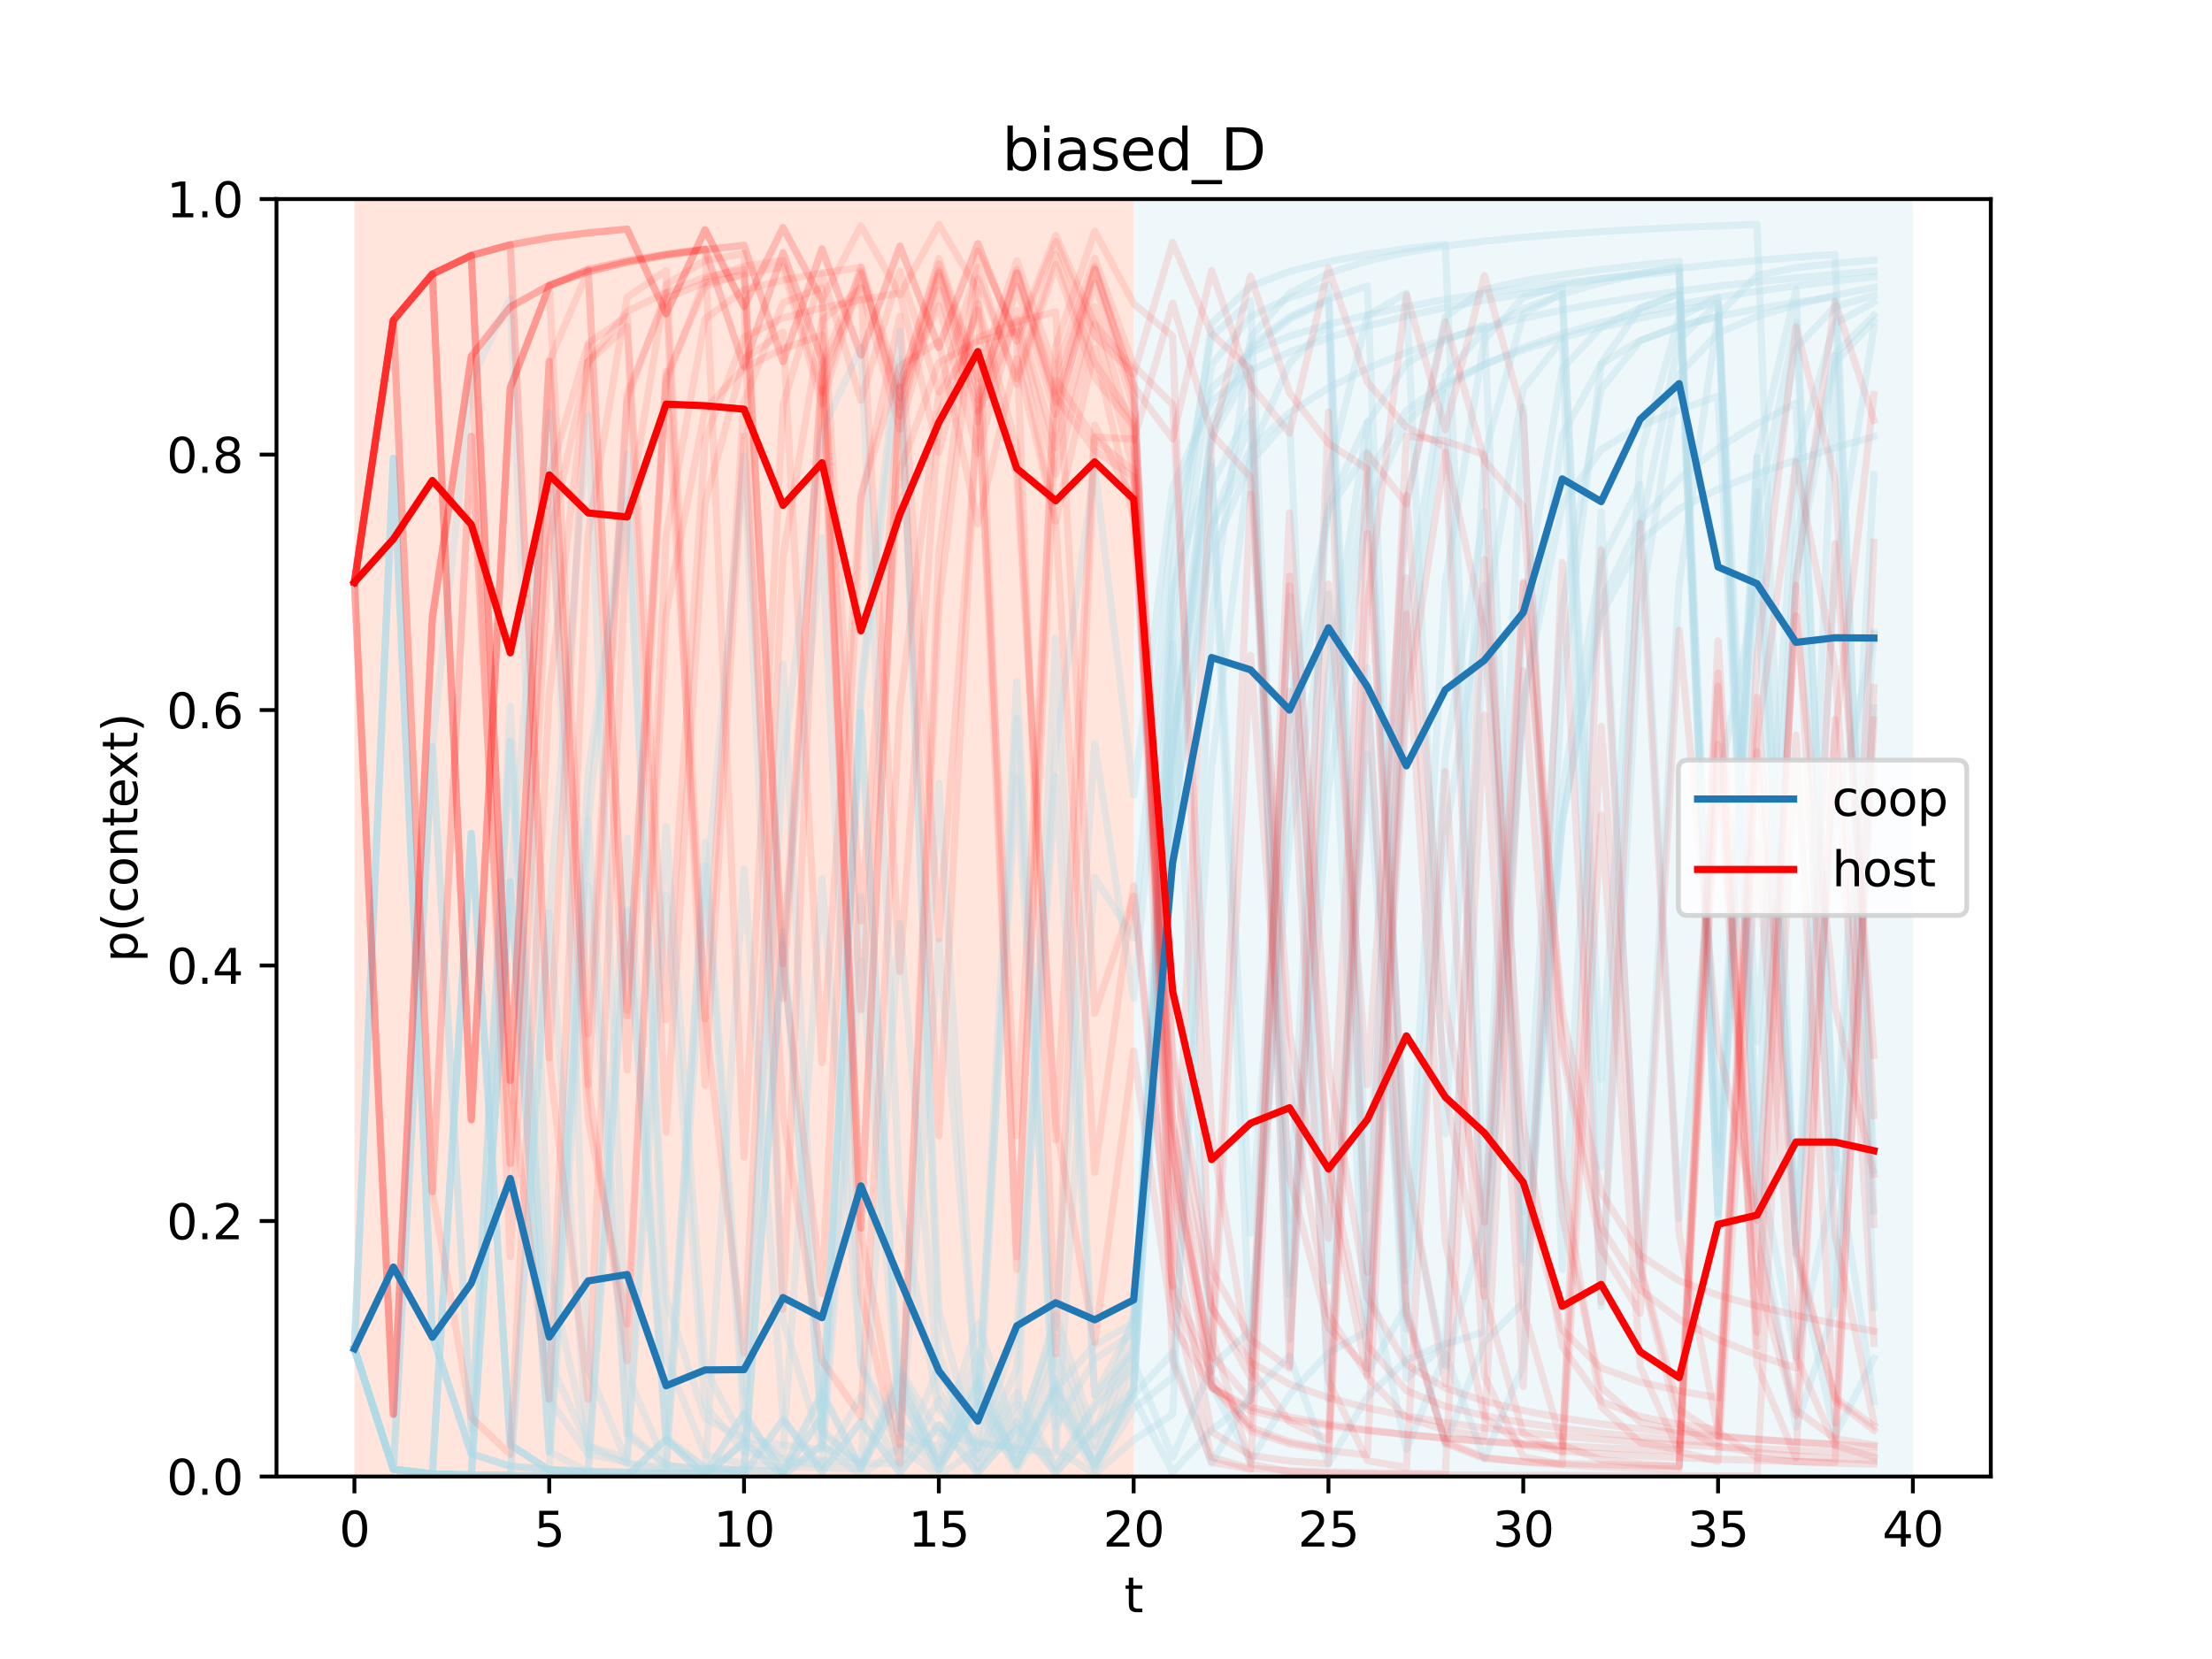 <?xml version="1.0" encoding="utf-8" standalone="no"?>
<!DOCTYPE svg PUBLIC "-//W3C//DTD SVG 1.1//EN"
  "http://www.w3.org/Graphics/SVG/1.1/DTD/svg11.dtd">
<svg xmlns:xlink="http://www.w3.org/1999/xlink" width="460.8pt" height="345.6pt" viewBox="0 0 460.8 345.6" xmlns="http://www.w3.org/2000/svg" version="1.1">
 <defs>
  <style type="text/css">*{stroke-linejoin: round; stroke-linecap: butt}</style>
 </defs>
 <g id="figure_1">
  <g id="patch_1">
   <path d="M 0 345.6 
L 460.8 345.6 
L 460.8 0 
L 0 0 
z
" style="fill: #ffffff"/>
  </g>
  <g id="axes_1">
   <g id="patch_2">
    <path d="M 57.6 307.584 
L 414.72 307.584 
L 414.72 41.472 
L 57.6 41.472 
z
" style="fill: #ffffff"/>
   </g>
   <g id="patch_3">
    <path d="M 73.833 307.584 
L 73.833 41.472 
L 236.16 41.472 
L 236.16 307.584 
z
" clip-path="url(#p0087a9658e)" style="fill: #ff7f50; opacity: 0.2"/>
   </g>
   <g id="patch_4">
    <path d="M 236.16 307.584 
L 236.16 41.472 
L 398.487 41.472 
L 398.487 307.584 
z
" clip-path="url(#p0087a9658e)" style="fill: #add8e6; opacity: 0.2"/>
   </g>
   <g id="matplotlib.axis_1">
    <g id="xtick_1">
     <g id="line2d_1">
      <defs>
       <path id="m7279442560" d="M 0 0 
L 0 3.5 
" style="stroke: #000000; stroke-width: 0.8"/>
      </defs>
      <g>
       <use xlink:href="#m7279442560" x="73.833" y="307.584" style="stroke: #000000; stroke-width: 0.8"/>
      </g>
     </g>
     <g id="text_1">
      <!-- 0 -->
      <g transform="translate(70.651 322.182) scale(0.1 -0.1)">
       <defs>
        <path id="DejaVuSans-30" d="M 2034 4250 
Q 1547 4250 1301 3770 
Q 1056 3291 1056 2328 
Q 1056 1369 1301 889 
Q 1547 409 2034 409 
Q 2525 409 2770 889 
Q 3016 1369 3016 2328 
Q 3016 3291 2770 3770 
Q 2525 4250 2034 4250 
z
M 2034 4750 
Q 2819 4750 3233 4129 
Q 3647 3509 3647 2328 
Q 3647 1150 3233 529 
Q 2819 -91 2034 -91 
Q 1250 -91 836 529 
Q 422 1150 422 2328 
Q 422 3509 836 4129 
Q 1250 4750 2034 4750 
z
" transform="scale(0.016)"/>
       </defs>
       <use xlink:href="#DejaVuSans-30"/>
      </g>
     </g>
    </g>
    <g id="xtick_2">
     <g id="line2d_2">
      <g>
       <use xlink:href="#m7279442560" x="114.415" y="307.584" style="stroke: #000000; stroke-width: 0.8"/>
      </g>
     </g>
     <g id="text_2">
      <!-- 5 -->
      <g transform="translate(111.233 322.182) scale(0.1 -0.1)">
       <defs>
        <path id="DejaVuSans-35" d="M 691 4666 
L 3169 4666 
L 3169 4134 
L 1269 4134 
L 1269 2991 
Q 1406 3038 1543 3061 
Q 1681 3084 1819 3084 
Q 2600 3084 3056 2656 
Q 3513 2228 3513 1497 
Q 3513 744 3044 326 
Q 2575 -91 1722 -91 
Q 1428 -91 1123 -41 
Q 819 9 494 109 
L 494 744 
Q 775 591 1075 516 
Q 1375 441 1709 441 
Q 2250 441 2565 725 
Q 2881 1009 2881 1497 
Q 2881 1984 2565 2268 
Q 2250 2553 1709 2553 
Q 1456 2553 1204 2497 
Q 953 2441 691 2322 
L 691 4666 
z
" transform="scale(0.016)"/>
       </defs>
       <use xlink:href="#DejaVuSans-35"/>
      </g>
     </g>
    </g>
    <g id="xtick_3">
     <g id="line2d_3">
      <g>
       <use xlink:href="#m7279442560" x="154.996" y="307.584" style="stroke: #000000; stroke-width: 0.8"/>
      </g>
     </g>
     <g id="text_3">
      <!-- 10 -->
      <g transform="translate(148.634 322.182) scale(0.1 -0.1)">
       <defs>
        <path id="DejaVuSans-31" d="M 794 531 
L 1825 531 
L 1825 4091 
L 703 3866 
L 703 4441 
L 1819 4666 
L 2450 4666 
L 2450 531 
L 3481 531 
L 3481 0 
L 794 0 
L 794 531 
z
" transform="scale(0.016)"/>
       </defs>
       <use xlink:href="#DejaVuSans-31"/>
       <use xlink:href="#DejaVuSans-30" x="63.623"/>
      </g>
     </g>
    </g>
    <g id="xtick_4">
     <g id="line2d_4">
      <g>
       <use xlink:href="#m7279442560" x="195.578" y="307.584" style="stroke: #000000; stroke-width: 0.8"/>
      </g>
     </g>
     <g id="text_4">
      <!-- 15 -->
      <g transform="translate(189.216 322.182) scale(0.1 -0.1)">
       <use xlink:href="#DejaVuSans-31"/>
       <use xlink:href="#DejaVuSans-35" x="63.623"/>
      </g>
     </g>
    </g>
    <g id="xtick_5">
     <g id="line2d_5">
      <g>
       <use xlink:href="#m7279442560" x="236.16" y="307.584" style="stroke: #000000; stroke-width: 0.8"/>
      </g>
     </g>
     <g id="text_5">
      <!-- 20 -->
      <g transform="translate(229.798 322.182) scale(0.1 -0.1)">
       <defs>
        <path id="DejaVuSans-32" d="M 1228 531 
L 3431 531 
L 3431 0 
L 469 0 
L 469 531 
Q 828 903 1448 1529 
Q 2069 2156 2228 2338 
Q 2531 2678 2651 2914 
Q 2772 3150 2772 3378 
Q 2772 3750 2511 3984 
Q 2250 4219 1831 4219 
Q 1534 4219 1204 4116 
Q 875 4013 500 3803 
L 500 4441 
Q 881 4594 1212 4672 
Q 1544 4750 1819 4750 
Q 2544 4750 2975 4387 
Q 3406 4025 3406 3419 
Q 3406 3131 3298 2873 
Q 3191 2616 2906 2266 
Q 2828 2175 2409 1742 
Q 1991 1309 1228 531 
z
" transform="scale(0.016)"/>
       </defs>
       <use xlink:href="#DejaVuSans-32"/>
       <use xlink:href="#DejaVuSans-30" x="63.623"/>
      </g>
     </g>
    </g>
    <g id="xtick_6">
     <g id="line2d_6">
      <g>
       <use xlink:href="#m7279442560" x="276.742" y="307.584" style="stroke: #000000; stroke-width: 0.8"/>
      </g>
     </g>
     <g id="text_6">
      <!-- 25 -->
      <g transform="translate(270.379 322.182) scale(0.1 -0.1)">
       <use xlink:href="#DejaVuSans-32"/>
       <use xlink:href="#DejaVuSans-35" x="63.623"/>
      </g>
     </g>
    </g>
    <g id="xtick_7">
     <g id="line2d_7">
      <g>
       <use xlink:href="#m7279442560" x="317.324" y="307.584" style="stroke: #000000; stroke-width: 0.8"/>
      </g>
     </g>
     <g id="text_7">
      <!-- 30 -->
      <g transform="translate(310.961 322.182) scale(0.1 -0.1)">
       <defs>
        <path id="DejaVuSans-33" d="M 2597 2516 
Q 3050 2419 3304 2112 
Q 3559 1806 3559 1356 
Q 3559 666 3084 287 
Q 2609 -91 1734 -91 
Q 1441 -91 1130 -33 
Q 819 25 488 141 
L 488 750 
Q 750 597 1062 519 
Q 1375 441 1716 441 
Q 2309 441 2620 675 
Q 2931 909 2931 1356 
Q 2931 1769 2642 2001 
Q 2353 2234 1838 2234 
L 1294 2234 
L 1294 2753 
L 1863 2753 
Q 2328 2753 2575 2939 
Q 2822 3125 2822 3475 
Q 2822 3834 2567 4026 
Q 2313 4219 1838 4219 
Q 1578 4219 1281 4162 
Q 984 4106 628 3988 
L 628 4550 
Q 988 4650 1302 4700 
Q 1616 4750 1894 4750 
Q 2613 4750 3031 4423 
Q 3450 4097 3450 3541 
Q 3450 3153 3228 2886 
Q 3006 2619 2597 2516 
z
" transform="scale(0.016)"/>
       </defs>
       <use xlink:href="#DejaVuSans-33"/>
       <use xlink:href="#DejaVuSans-30" x="63.623"/>
      </g>
     </g>
    </g>
    <g id="xtick_8">
     <g id="line2d_8">
      <g>
       <use xlink:href="#m7279442560" x="357.905" y="307.584" style="stroke: #000000; stroke-width: 0.8"/>
      </g>
     </g>
     <g id="text_8">
      <!-- 35 -->
      <g transform="translate(351.543 322.182) scale(0.1 -0.1)">
       <use xlink:href="#DejaVuSans-33"/>
       <use xlink:href="#DejaVuSans-35" x="63.623"/>
      </g>
     </g>
    </g>
    <g id="xtick_9">
     <g id="line2d_9">
      <g>
       <use xlink:href="#m7279442560" x="398.487" y="307.584" style="stroke: #000000; stroke-width: 0.8"/>
      </g>
     </g>
     <g id="text_9">
      <!-- 40 -->
      <g transform="translate(392.125 322.182) scale(0.1 -0.1)">
       <defs>
        <path id="DejaVuSans-34" d="M 2419 4116 
L 825 1625 
L 2419 1625 
L 2419 4116 
z
M 2253 4666 
L 3047 4666 
L 3047 1625 
L 3713 1625 
L 3713 1100 
L 3047 1100 
L 3047 0 
L 2419 0 
L 2419 1100 
L 313 1100 
L 313 1709 
L 2253 4666 
z
" transform="scale(0.016)"/>
       </defs>
       <use xlink:href="#DejaVuSans-34"/>
       <use xlink:href="#DejaVuSans-30" x="63.623"/>
      </g>
     </g>
    </g>
    <g id="text_10">
     <!-- t -->
     <g transform="translate(234.2 335.861) scale(0.1 -0.1)">
      <defs>
       <path id="DejaVuSans-74" d="M 1172 4494 
L 1172 3500 
L 2356 3500 
L 2356 3053 
L 1172 3053 
L 1172 1153 
Q 1172 725 1289 603 
Q 1406 481 1766 481 
L 2356 481 
L 2356 0 
L 1766 0 
Q 1100 0 847 248 
Q 594 497 594 1153 
L 594 3053 
L 172 3053 
L 172 3500 
L 594 3500 
L 594 4494 
L 1172 4494 
z
" transform="scale(0.016)"/>
      </defs>
      <use xlink:href="#DejaVuSans-74"/>
     </g>
    </g>
   </g>
   <g id="matplotlib.axis_2">
    <g id="ytick_1">
     <g id="line2d_10">
      <defs>
       <path id="m89639d4fb7" d="M 0 0 
L -3.5 0 
" style="stroke: #000000; stroke-width: 0.8"/>
      </defs>
      <g>
       <use xlink:href="#m89639d4fb7" x="57.6" y="307.584" style="stroke: #000000; stroke-width: 0.8"/>
      </g>
     </g>
     <g id="text_11">
      <!-- 0.0 -->
      <g transform="translate(34.697 311.383) scale(0.1 -0.1)">
       <defs>
        <path id="DejaVuSans-2e" d="M 684 794 
L 1344 794 
L 1344 0 
L 684 0 
L 684 794 
z
" transform="scale(0.016)"/>
       </defs>
       <use xlink:href="#DejaVuSans-30"/>
       <use xlink:href="#DejaVuSans-2e" x="63.623"/>
       <use xlink:href="#DejaVuSans-30" x="95.41"/>
      </g>
     </g>
    </g>
    <g id="ytick_2">
     <g id="line2d_11">
      <g>
       <use xlink:href="#m89639d4fb7" x="57.6" y="254.362" style="stroke: #000000; stroke-width: 0.8"/>
      </g>
     </g>
     <g id="text_12">
      <!-- 0.2 -->
      <g transform="translate(34.697 258.161) scale(0.1 -0.1)">
       <use xlink:href="#DejaVuSans-30"/>
       <use xlink:href="#DejaVuSans-2e" x="63.623"/>
       <use xlink:href="#DejaVuSans-32" x="95.41"/>
      </g>
     </g>
    </g>
    <g id="ytick_3">
     <g id="line2d_12">
      <g>
       <use xlink:href="#m89639d4fb7" x="57.6" y="201.139" style="stroke: #000000; stroke-width: 0.8"/>
      </g>
     </g>
     <g id="text_13">
      <!-- 0.4 -->
      <g transform="translate(34.697 204.938) scale(0.1 -0.1)">
       <use xlink:href="#DejaVuSans-30"/>
       <use xlink:href="#DejaVuSans-2e" x="63.623"/>
       <use xlink:href="#DejaVuSans-34" x="95.41"/>
      </g>
     </g>
    </g>
    <g id="ytick_4">
     <g id="line2d_13">
      <g>
       <use xlink:href="#m89639d4fb7" x="57.6" y="147.917" style="stroke: #000000; stroke-width: 0.8"/>
      </g>
     </g>
     <g id="text_14">
      <!-- 0.6 -->
      <g transform="translate(34.697 151.716) scale(0.1 -0.1)">
       <defs>
        <path id="DejaVuSans-36" d="M 2113 2584 
Q 1688 2584 1439 2293 
Q 1191 2003 1191 1497 
Q 1191 994 1439 701 
Q 1688 409 2113 409 
Q 2538 409 2786 701 
Q 3034 994 3034 1497 
Q 3034 2003 2786 2293 
Q 2538 2584 2113 2584 
z
M 3366 4563 
L 3366 3988 
Q 3128 4100 2886 4159 
Q 2644 4219 2406 4219 
Q 1781 4219 1451 3797 
Q 1122 3375 1075 2522 
Q 1259 2794 1537 2939 
Q 1816 3084 2150 3084 
Q 2853 3084 3261 2657 
Q 3669 2231 3669 1497 
Q 3669 778 3244 343 
Q 2819 -91 2113 -91 
Q 1303 -91 875 529 
Q 447 1150 447 2328 
Q 447 3434 972 4092 
Q 1497 4750 2381 4750 
Q 2619 4750 2861 4703 
Q 3103 4656 3366 4563 
z
" transform="scale(0.016)"/>
       </defs>
       <use xlink:href="#DejaVuSans-30"/>
       <use xlink:href="#DejaVuSans-2e" x="63.623"/>
       <use xlink:href="#DejaVuSans-36" x="95.41"/>
      </g>
     </g>
    </g>
    <g id="ytick_5">
     <g id="line2d_14">
      <g>
       <use xlink:href="#m89639d4fb7" x="57.6" y="94.694" style="stroke: #000000; stroke-width: 0.8"/>
      </g>
     </g>
     <g id="text_15">
      <!-- 0.8 -->
      <g transform="translate(34.697 98.494) scale(0.1 -0.1)">
       <defs>
        <path id="DejaVuSans-38" d="M 2034 2216 
Q 1584 2216 1326 1975 
Q 1069 1734 1069 1313 
Q 1069 891 1326 650 
Q 1584 409 2034 409 
Q 2484 409 2743 651 
Q 3003 894 3003 1313 
Q 3003 1734 2745 1975 
Q 2488 2216 2034 2216 
z
M 1403 2484 
Q 997 2584 770 2862 
Q 544 3141 544 3541 
Q 544 4100 942 4425 
Q 1341 4750 2034 4750 
Q 2731 4750 3128 4425 
Q 3525 4100 3525 3541 
Q 3525 3141 3298 2862 
Q 3072 2584 2669 2484 
Q 3125 2378 3379 2068 
Q 3634 1759 3634 1313 
Q 3634 634 3220 271 
Q 2806 -91 2034 -91 
Q 1263 -91 848 271 
Q 434 634 434 1313 
Q 434 1759 690 2068 
Q 947 2378 1403 2484 
z
M 1172 3481 
Q 1172 3119 1398 2916 
Q 1625 2713 2034 2713 
Q 2441 2713 2670 2916 
Q 2900 3119 2900 3481 
Q 2900 3844 2670 4047 
Q 2441 4250 2034 4250 
Q 1625 4250 1398 4047 
Q 1172 3844 1172 3481 
z
" transform="scale(0.016)"/>
       </defs>
       <use xlink:href="#DejaVuSans-30"/>
       <use xlink:href="#DejaVuSans-2e" x="63.623"/>
       <use xlink:href="#DejaVuSans-38" x="95.41"/>
      </g>
     </g>
    </g>
    <g id="ytick_6">
     <g id="line2d_15">
      <g>
       <use xlink:href="#m89639d4fb7" x="57.6" y="41.472" style="stroke: #000000; stroke-width: 0.8"/>
      </g>
     </g>
     <g id="text_16">
      <!-- 1.0 -->
      <g transform="translate(34.697 45.271) scale(0.1 -0.1)">
       <use xlink:href="#DejaVuSans-31"/>
       <use xlink:href="#DejaVuSans-2e" x="63.623"/>
       <use xlink:href="#DejaVuSans-30" x="95.41"/>
      </g>
     </g>
    </g>
    <g id="text_17">
     <!-- p(context) -->
     <g transform="translate(28.617 200.45) rotate(-90) scale(0.1 -0.1)">
      <defs>
       <path id="DejaVuSans-70" d="M 1159 525 
L 1159 -1331 
L 581 -1331 
L 581 3500 
L 1159 3500 
L 1159 2969 
Q 1341 3281 1617 3432 
Q 1894 3584 2278 3584 
Q 2916 3584 3314 3078 
Q 3713 2572 3713 1747 
Q 3713 922 3314 415 
Q 2916 -91 2278 -91 
Q 1894 -91 1617 61 
Q 1341 213 1159 525 
z
M 3116 1747 
Q 3116 2381 2855 2742 
Q 2594 3103 2138 3103 
Q 1681 3103 1420 2742 
Q 1159 2381 1159 1747 
Q 1159 1113 1420 752 
Q 1681 391 2138 391 
Q 2594 391 2855 752 
Q 3116 1113 3116 1747 
z
" transform="scale(0.016)"/>
       <path id="DejaVuSans-28" d="M 1984 4856 
Q 1566 4138 1362 3434 
Q 1159 2731 1159 2009 
Q 1159 1288 1364 580 
Q 1569 -128 1984 -844 
L 1484 -844 
Q 1016 -109 783 600 
Q 550 1309 550 2009 
Q 550 2706 781 3412 
Q 1013 4119 1484 4856 
L 1984 4856 
z
" transform="scale(0.016)"/>
       <path id="DejaVuSans-63" d="M 3122 3366 
L 3122 2828 
Q 2878 2963 2633 3030 
Q 2388 3097 2138 3097 
Q 1578 3097 1268 2742 
Q 959 2388 959 1747 
Q 959 1106 1268 751 
Q 1578 397 2138 397 
Q 2388 397 2633 464 
Q 2878 531 3122 666 
L 3122 134 
Q 2881 22 2623 -34 
Q 2366 -91 2075 -91 
Q 1284 -91 818 406 
Q 353 903 353 1747 
Q 353 2603 823 3093 
Q 1294 3584 2113 3584 
Q 2378 3584 2631 3529 
Q 2884 3475 3122 3366 
z
" transform="scale(0.016)"/>
       <path id="DejaVuSans-6f" d="M 1959 3097 
Q 1497 3097 1228 2736 
Q 959 2375 959 1747 
Q 959 1119 1226 758 
Q 1494 397 1959 397 
Q 2419 397 2687 759 
Q 2956 1122 2956 1747 
Q 2956 2369 2687 2733 
Q 2419 3097 1959 3097 
z
M 1959 3584 
Q 2709 3584 3137 3096 
Q 3566 2609 3566 1747 
Q 3566 888 3137 398 
Q 2709 -91 1959 -91 
Q 1206 -91 779 398 
Q 353 888 353 1747 
Q 353 2609 779 3096 
Q 1206 3584 1959 3584 
z
" transform="scale(0.016)"/>
       <path id="DejaVuSans-6e" d="M 3513 2113 
L 3513 0 
L 2938 0 
L 2938 2094 
Q 2938 2591 2744 2837 
Q 2550 3084 2163 3084 
Q 1697 3084 1428 2787 
Q 1159 2491 1159 1978 
L 1159 0 
L 581 0 
L 581 3500 
L 1159 3500 
L 1159 2956 
Q 1366 3272 1645 3428 
Q 1925 3584 2291 3584 
Q 2894 3584 3203 3211 
Q 3513 2838 3513 2113 
z
" transform="scale(0.016)"/>
       <path id="DejaVuSans-65" d="M 3597 1894 
L 3597 1613 
L 953 1613 
Q 991 1019 1311 708 
Q 1631 397 2203 397 
Q 2534 397 2845 478 
Q 3156 559 3463 722 
L 3463 178 
Q 3153 47 2828 -22 
Q 2503 -91 2169 -91 
Q 1331 -91 842 396 
Q 353 884 353 1716 
Q 353 2575 817 3079 
Q 1281 3584 2069 3584 
Q 2775 3584 3186 3129 
Q 3597 2675 3597 1894 
z
M 3022 2063 
Q 3016 2534 2758 2815 
Q 2500 3097 2075 3097 
Q 1594 3097 1305 2825 
Q 1016 2553 972 2059 
L 3022 2063 
z
" transform="scale(0.016)"/>
       <path id="DejaVuSans-78" d="M 3513 3500 
L 2247 1797 
L 3578 0 
L 2900 0 
L 1881 1375 
L 863 0 
L 184 0 
L 1544 1831 
L 300 3500 
L 978 3500 
L 1906 2253 
L 2834 3500 
L 3513 3500 
z
" transform="scale(0.016)"/>
       <path id="DejaVuSans-29" d="M 513 4856 
L 1013 4856 
Q 1481 4119 1714 3412 
Q 1947 2706 1947 2009 
Q 1947 1309 1714 600 
Q 1481 -109 1013 -844 
L 513 -844 
Q 928 -128 1133 580 
Q 1338 1288 1338 2009 
Q 1338 2731 1133 3434 
Q 928 4138 513 4856 
z
" transform="scale(0.016)"/>
      </defs>
      <use xlink:href="#DejaVuSans-70"/>
      <use xlink:href="#DejaVuSans-28" x="63.477"/>
      <use xlink:href="#DejaVuSans-63" x="102.49"/>
      <use xlink:href="#DejaVuSans-6f" x="157.471"/>
      <use xlink:href="#DejaVuSans-6e" x="218.652"/>
      <use xlink:href="#DejaVuSans-74" x="282.031"/>
      <use xlink:href="#DejaVuSans-65" x="321.24"/>
      <use xlink:href="#DejaVuSans-78" x="381.014"/>
      <use xlink:href="#DejaVuSans-74" x="440.193"/>
      <use xlink:href="#DejaVuSans-29" x="479.402"/>
     </g>
    </g>
   </g>
   <g id="line2d_16">
    <path d="M 73.833 280.973 
L 81.949 95.466 
L 90.065 278.27 
L 98.182 302.84 
L 106.298 305.429 
L 114.415 306.116 
L 122.531 306.467 
L 130.647 306.685 
L 138.764 306.835 
L 146.88 306.943 
L 154.996 181.007 
L 163.113 295.589 
L 171.229 305.554 
L 179.345 290.709 
L 187.462 305.557 
L 195.578 291.607 
L 203.695 305.712 
L 211.811 292.469 
L 219.927 305.844 
L 228.044 293.206 
L 236.16 284.791 
L 244.276 134.111 
L 252.393 288.659 
L 260.509 304.475 
L 268.625 290.522 
L 276.742 281.793 
L 284.858 277.275 
L 292.975 127.137 
L 301.091 78.139 
L 309.207 68.827 
L 317.324 64.373 
L 325.44 61.261 
L 333.556 58.906 
L 341.673 57.06 
L 349.789 55.577 
L 357.905 254.081 
L 366.022 95.313 
L 374.138 60.353 
L 382.255 243.367 
L 390.371 98.882 
" clip-path="url(#p0087a9658e)" style="fill: none; stroke: #add8e6; stroke-opacity: 0.3; stroke-width: 1.5; stroke-linecap: square"/>
   </g>
   <g id="line2d_17">
    <path d="M 73.833 280.973 
L 81.949 306.07 
L 90.065 155.5 
L 98.182 297.747 
L 106.298 154.471 
L 114.415 291.482 
L 122.531 302.986 
L 130.647 304.549 
L 138.764 186.582 
L 146.88 292.726 
L 154.996 302.428 
L 163.113 303.789 
L 171.229 304.318 
L 179.345 304.694 
L 187.462 304.997 
L 195.578 284.6 
L 203.695 303.905 
L 211.811 285.005 
L 219.927 161.793 
L 228.044 290.876 
L 236.16 275.391 
L 244.276 153.724 
L 252.393 100.922 
L 260.509 85.377 
L 268.625 267.432 
L 276.742 148.987 
L 284.858 99.212 
L 292.975 85.52 
L 301.091 79.777 
L 309.207 75.945 
L 317.324 72.887 
L 325.44 70.326 
L 333.556 68.147 
L 341.673 66.273 
L 349.789 64.647 
L 357.905 63.226 
L 366.022 251.46 
L 374.138 119.654 
L 382.255 75.612 
L 390.371 66.817 
" clip-path="url(#p0087a9658e)" style="fill: none; stroke: #add8e6; stroke-opacity: 0.3; stroke-width: 1.5; stroke-linecap: square"/>
   </g>
   <g id="line2d_18">
    <path d="M 73.833 280.973 
L 81.949 306.07 
L 90.065 307.06 
L 98.182 173.621 
L 106.298 300.959 
L 114.415 306.267 
L 122.531 306.736 
L 130.647 306.906 
L 138.764 307.018 
L 146.88 307.099 
L 154.996 294.45 
L 163.113 306.841 
L 171.229 295.129 
L 179.345 148.381 
L 187.462 297.717 
L 195.578 163.131 
L 203.695 294.65 
L 211.811 305.043 
L 219.927 289.343 
L 228.044 280.115 
L 236.16 275.575 
L 244.276 146.016 
L 252.393 91.146 
L 260.509 76.593 
L 268.625 269.763 
L 276.742 140.573 
L 284.858 88.219 
L 292.975 75.744 
L 301.091 70.919 
L 309.207 67.761 
L 317.324 252.349 
L 325.44 126.586 
L 333.556 81.071 
L 341.673 71.011 
L 349.789 67.81 
L 357.905 65.891 
L 366.022 64.342 
L 374.138 62.999 
L 382.255 61.813 
L 390.371 243.831 
" clip-path="url(#p0087a9658e)" style="fill: none; stroke: #add8e6; stroke-opacity: 0.3; stroke-width: 1.5; stroke-linecap: square"/>
   </g>
   <g id="line2d_19">
    <path d="M 73.833 280.973 
L 81.949 306.07 
L 90.065 307.06 
L 98.182 173.621 
L 106.298 300.959 
L 114.415 306.267 
L 122.531 306.736 
L 130.647 306.906 
L 138.764 307.018 
L 146.88 307.099 
L 154.996 294.45 
L 163.113 306.841 
L 171.229 295.129 
L 179.345 148.381 
L 187.462 297.717 
L 195.578 306.202 
L 203.695 292.903 
L 211.811 141.989 
L 219.927 292.22 
L 228.044 305.056 
L 236.16 290.645 
L 244.276 281.775 
L 252.393 304.806 
L 260.509 290.617 
L 268.625 282.506 
L 276.742 304.951 
L 284.858 290.88 
L 292.975 283.303 
L 301.091 279.891 
L 309.207 130.362 
L 317.324 80.989 
L 325.44 70.771 
L 333.556 272.28 
L 341.673 126.785 
L 349.789 77.955 
L 357.905 69.375 
L 366.022 65.946 
L 374.138 63.497 
L 382.255 61.518 
L 390.371 59.875 
" clip-path="url(#p0087a9658e)" style="fill: none; stroke: #add8e6; stroke-opacity: 0.3; stroke-width: 1.5; stroke-linecap: square"/>
   </g>
   <g id="line2d_20">
    <path d="M 73.833 280.973 
L 81.949 306.07 
L 90.065 307.06 
L 98.182 307.264 
L 106.298 307.356 
L 114.415 307.408 
L 122.531 307.441 
L 130.647 307.464 
L 138.764 299.822 
L 146.88 307.384 
L 154.996 300.379 
L 163.113 138.278 
L 171.229 299.314 
L 179.345 145.262 
L 187.462 74.953 
L 195.578 272.941 
L 203.695 303.65 
L 211.811 289.999 
L 219.927 305.499 
L 228.044 292.437 
L 236.16 282.247 
L 244.276 135.641 
L 252.393 76.084 
L 260.509 65.938 
L 268.625 62.002 
L 276.742 59.369 
L 284.858 251.794 
L 292.975 104.679 
L 301.091 65.999 
L 309.207 60.347 
L 317.324 58.507 
L 325.44 57.221 
L 333.556 56.147 
L 341.673 55.223 
L 349.789 54.418 
L 357.905 238.938 
L 366.022 95.246 
L 374.138 258.913 
L 382.255 119.671 
L 390.371 68.142 
" clip-path="url(#p0087a9658e)" style="fill: none; stroke: #add8e6; stroke-opacity: 0.3; stroke-width: 1.5; stroke-linecap: square"/>
   </g>
   <g id="line2d_21">
    <path d="M 73.833 280.973 
L 81.949 306.07 
L 90.065 307.06 
L 98.182 307.264 
L 106.298 183.724 
L 114.415 86.034 
L 122.531 285.093 
L 130.647 304.762 
L 138.764 306.227 
L 146.88 188.442 
L 154.996 95.032 
L 163.113 274.973 
L 171.229 301.409 
L 179.345 304.34 
L 187.462 192.387 
L 195.578 289.837 
L 203.695 301.947 
L 211.811 277.459 
L 219.927 155.715 
L 228.044 97.036 
L 236.16 165.593 
L 244.276 101.49 
L 252.393 83.586 
L 260.509 77.185 
L 268.625 73.339 
L 276.742 70.374 
L 284.858 67.922 
L 292.975 65.85 
L 301.091 64.078 
L 309.207 62.548 
L 317.324 61.216 
L 325.44 60.048 
L 333.556 243.171 
L 341.673 110.441 
L 349.789 70.705 
L 357.905 63.174 
L 366.022 235.165 
L 374.138 112.104 
L 382.255 73.741 
L 390.371 65.685 
" clip-path="url(#p0087a9658e)" style="fill: none; stroke: #add8e6; stroke-opacity: 0.3; stroke-width: 1.5; stroke-linecap: square"/>
   </g>
   <g id="line2d_22">
    <path d="M 73.833 280.973 
L 81.949 306.07 
L 90.065 307.06 
L 98.182 307.264 
L 106.298 307.356 
L 114.415 190.124 
L 122.531 86.58 
L 130.647 286.262 
L 138.764 305.178 
L 146.88 306.479 
L 154.996 306.694 
L 163.113 194.014 
L 171.229 297.778 
L 179.345 305.484 
L 187.462 287.733 
L 195.578 305.186 
L 203.695 288.52 
L 211.811 305.35 
L 219.927 289.506 
L 228.044 305.501 
L 236.16 290.359 
L 244.276 160.923 
L 252.393 89.889 
L 260.509 72.932 
L 268.625 66.507 
L 276.742 62.617 
L 284.858 264.426 
L 292.975 301.935 
L 301.091 282.032 
L 309.207 303.895 
L 317.324 284.302 
L 325.44 142.8 
L 333.556 75.728 
L 341.673 64.208 
L 349.789 61.182 
L 357.905 253.575 
L 366.022 119.337 
L 374.138 72.507 
L 382.255 63.883 
L 390.371 61.527 
" clip-path="url(#p0087a9658e)" style="fill: none; stroke: #add8e6; stroke-opacity: 0.3; stroke-width: 1.5; stroke-linecap: square"/>
   </g>
   <g id="line2d_23">
    <path d="M 73.833 280.973 
L 81.949 95.466 
L 90.065 278.27 
L 98.182 302.84 
L 106.298 305.429 
L 114.415 306.116 
L 122.531 306.467 
L 130.647 306.685 
L 138.764 306.835 
L 146.88 306.943 
L 154.996 307.025 
L 163.113 295.749 
L 171.229 306.63 
L 179.345 296.138 
L 187.462 306.704 
L 195.578 296.851 
L 203.695 306.775 
L 211.811 297.454 
L 219.927 132.909 
L 228.044 290.498 
L 236.16 281.334 
L 244.276 117.666 
L 252.393 70.146 
L 260.509 62.709 
L 268.625 254.191 
L 276.742 98.622 
L 284.858 65.742 
L 292.975 61.082 
L 301.091 236.219 
L 309.207 94.895 
L 317.324 65.335 
L 325.44 61.195 
L 333.556 224.797 
L 341.673 94.607 
L 349.789 66.083 
L 357.905 61.921 
L 366.022 217.035 
L 374.138 95.648 
L 382.255 67.373 
L 390.371 62.968 
" clip-path="url(#p0087a9658e)" style="fill: none; stroke: #add8e6; stroke-opacity: 0.3; stroke-width: 1.5; stroke-linecap: square"/>
   </g>
   <g id="line2d_24">
    <path d="M 73.833 280.973 
L 81.949 306.07 
L 90.065 307.06 
L 98.182 307.264 
L 106.298 307.356 
L 114.415 307.408 
L 122.531 307.441 
L 130.647 307.464 
L 138.764 299.822 
L 146.88 307.384 
L 154.996 300.379 
L 163.113 307.406 
L 171.229 300.945 
L 179.345 307.424 
L 187.462 301.397 
L 195.578 307.438 
L 203.695 301.768 
L 211.811 149.703 
L 219.927 301.825 
L 228.044 307.131 
L 236.16 299.95 
L 244.276 294.666 
L 252.393 128.045 
L 260.509 70.316 
L 268.625 61.121 
L 276.742 56.957 
L 284.858 54.361 
L 292.975 52.567 
L 301.091 51.248 
L 309.207 50.235 
L 317.324 49.431 
L 325.44 48.777 
L 333.556 48.233 
L 341.673 47.774 
L 349.789 47.381 
L 357.905 47.041 
L 366.022 46.742 
L 374.138 261.2 
L 382.255 74.083 
L 390.371 272.367 
" clip-path="url(#p0087a9658e)" style="fill: none; stroke: #add8e6; stroke-opacity: 0.3; stroke-width: 1.5; stroke-linecap: square"/>
   </g>
   <g id="line2d_25">
    <path d="M 73.833 280.973 
L 81.949 306.07 
L 90.065 155.5 
L 98.182 79.327 
L 106.298 62.124 
L 114.415 265.084 
L 122.531 301.311 
L 130.647 304.866 
L 138.764 305.637 
L 146.88 175.53 
L 154.996 290.551 
L 163.113 159.493 
L 171.229 89.741 
L 179.345 72.374 
L 187.462 249.988 
L 195.578 293.669 
L 203.695 300.455 
L 211.811 301.897 
L 219.927 302.592 
L 228.044 182.797 
L 236.16 195.396 
L 244.276 107.242 
L 252.393 80.806 
L 260.509 73.449 
L 268.625 70.028 
L 276.742 67.597 
L 284.858 65.597 
L 292.975 63.888 
L 301.091 62.407 
L 309.207 61.111 
L 317.324 59.971 
L 325.44 58.96 
L 333.556 58.059 
L 341.673 57.251 
L 349.789 56.522 
L 357.905 242.602 
L 366.022 106.88 
L 374.138 66.961 
L 382.255 238.999 
L 390.371 291.956 
" clip-path="url(#p0087a9658e)" style="fill: none; stroke: #add8e6; stroke-opacity: 0.3; stroke-width: 1.5; stroke-linecap: square"/>
   </g>
   <g id="line2d_26">
    <path d="M 73.833 280.973 
L 81.949 306.07 
L 90.065 307.06 
L 98.182 173.621 
L 106.298 300.959 
L 114.415 306.267 
L 122.531 184.508 
L 130.647 298.966 
L 138.764 305.299 
L 146.88 305.971 
L 154.996 306.22 
L 163.113 197.001 
L 171.229 111.984 
L 179.345 284.684 
L 187.462 302.63 
L 195.578 196.083 
L 203.695 292.232 
L 211.811 302.09 
L 219.927 278.674 
L 228.044 301.374 
L 236.16 279.298 
L 244.276 170.81 
L 252.393 115.441 
L 260.509 96.29 
L 268.625 87.088 
L 276.742 266.806 
L 284.858 157.13 
L 292.975 276.964 
L 301.091 174.402 
L 309.207 121.911 
L 317.324 262.42 
L 325.44 170.762 
L 333.556 128.266 
L 341.673 112.743 
L 349.789 106.011 
L 357.905 101.897 
L 366.022 98.664 
L 374.138 95.839 
L 382.255 93.284 
L 390.371 90.948 
" clip-path="url(#p0087a9658e)" style="fill: none; stroke: #add8e6; stroke-opacity: 0.3; stroke-width: 1.5; stroke-linecap: square"/>
   </g>
   <g id="line2d_27">
    <path d="M 73.833 280.973 
L 81.949 306.07 
L 90.065 307.06 
L 98.182 307.264 
L 106.298 183.724 
L 114.415 302.387 
L 122.531 170.999 
L 130.647 298.118 
L 138.764 305.303 
L 146.88 306.022 
L 154.996 306.267 
L 163.113 196.596 
L 171.229 298.475 
L 179.345 304.996 
L 187.462 285.525 
L 195.578 304.637 
L 203.695 286.397 
L 211.811 304.838 
L 219.927 287.473 
L 228.044 305.02 
L 236.16 288.405 
L 244.276 172.978 
L 252.393 109.338 
L 260.509 87.929 
L 268.625 279.025 
L 276.742 164.442 
L 284.858 106.065 
L 292.975 88 
L 301.091 80.57 
L 309.207 75.935 
L 317.324 72.405 
L 325.44 69.54 
L 333.556 67.156 
L 341.673 65.145 
L 349.789 63.429 
L 357.905 61.95 
L 366.022 60.665 
L 374.138 59.538 
L 382.255 58.543 
L 390.371 57.658 
" clip-path="url(#p0087a9658e)" style="fill: none; stroke: #add8e6; stroke-opacity: 0.3; stroke-width: 1.5; stroke-linecap: square"/>
   </g>
   <g id="line2d_28">
    <path d="M 73.833 280.973 
L 81.949 95.466 
L 90.065 278.27 
L 98.182 302.84 
L 106.298 305.429 
L 114.415 306.116 
L 122.531 306.467 
L 130.647 306.685 
L 138.764 306.835 
L 146.88 306.943 
L 154.996 307.025 
L 163.113 295.749 
L 171.229 306.63 
L 179.345 296.138 
L 187.462 306.704 
L 195.578 296.851 
L 203.695 306.775 
L 211.811 297.454 
L 219.927 306.833 
L 228.044 297.964 
L 236.16 291.147 
L 244.276 306.675 
L 252.393 297.894 
L 260.509 291.631 
L 268.625 124.213 
L 276.742 291.557 
L 284.858 139.144 
L 292.975 287.165 
L 301.091 280.018 
L 309.207 277.439 
L 317.324 126.751 
L 325.44 76.767 
L 333.556 68.168 
L 341.673 64.133 
L 349.789 61.261 
L 357.905 252.691 
L 366.022 102.488 
L 374.138 261.38 
L 382.255 299.131 
L 390.371 282.96 
" clip-path="url(#p0087a9658e)" style="fill: none; stroke: #add8e6; stroke-opacity: 0.3; stroke-width: 1.5; stroke-linecap: square"/>
   </g>
   <g id="line2d_29">
    <path d="M 73.833 280.973 
L 81.949 306.07 
L 90.065 307.06 
L 98.182 173.621 
L 106.298 300.959 
L 114.415 306.267 
L 122.531 306.736 
L 130.647 189.901 
L 138.764 300.038 
L 146.88 305.712 
L 154.996 306.257 
L 163.113 306.444 
L 171.229 289.801 
L 179.345 305.934 
L 187.462 290.459 
L 195.578 306.06 
L 203.695 291.467 
L 211.811 162.024 
L 219.927 297.248 
L 228.044 283.13 
L 236.16 277.633 
L 244.276 153.466 
L 252.393 97.213 
L 260.509 281.625 
L 268.625 163.867 
L 276.742 105.471 
L 284.858 87.875 
L 292.975 266.828 
L 301.091 157.489 
L 309.207 106.612 
L 317.324 263.066 
L 325.44 164.574 
L 333.556 117.131 
L 341.673 100.884 
L 349.789 253.858 
L 357.905 163.59 
L 366.022 122.191 
L 374.138 254.413 
L 382.255 170.932 
L 390.371 132.157 
" clip-path="url(#p0087a9658e)" style="fill: none; stroke: #add8e6; stroke-opacity: 0.3; stroke-width: 1.5; stroke-linecap: square"/>
   </g>
   <g id="line2d_30">
    <path d="M 73.833 280.973 
L 81.949 306.07 
L 90.065 155.5 
L 98.182 297.747 
L 106.298 154.471 
L 114.415 291.482 
L 122.531 161.102 
L 130.647 104.062 
L 138.764 270.572 
L 146.88 295.487 
L 154.996 299.614 
L 163.113 301.048 
L 171.229 301.973 
L 179.345 186.696 
L 187.462 285.396 
L 195.578 298.55 
L 203.695 300.69 
L 211.811 301.462 
L 219.927 273.869 
L 228.044 299.118 
L 236.16 273.829 
L 244.276 160.764 
L 252.393 109.645 
L 260.509 93.568 
L 268.625 85.981 
L 276.742 80.801 
L 284.858 76.735 
L 292.975 73.406 
L 301.091 70.632 
L 309.207 68.291 
L 317.324 66.296 
L 325.44 64.58 
L 333.556 63.089 
L 341.673 61.786 
L 349.789 60.637 
L 357.905 59.617 
L 366.022 58.708 
L 374.138 57.892 
L 382.255 57.155 
L 390.371 56.488 
" clip-path="url(#p0087a9658e)" style="fill: none; stroke: #add8e6; stroke-opacity: 0.3; stroke-width: 1.5; stroke-linecap: square"/>
   </g>
   <g id="line2d_31">
    <path d="M 73.833 280.973 
L 81.949 306.07 
L 90.065 307.06 
L 98.182 307.264 
L 106.298 183.724 
L 114.415 302.387 
L 122.531 170.999 
L 130.647 94.61 
L 138.764 282.79 
L 146.88 303.004 
L 154.996 305.021 
L 163.113 305.487 
L 171.229 305.765 
L 179.345 305.978 
L 187.462 287.127 
L 195.578 305.107 
L 203.695 287.525 
L 211.811 305.261 
L 219.927 288.564 
L 228.044 305.42 
L 236.16 289.475 
L 244.276 156.7 
L 252.393 87.884 
L 260.509 72.062 
L 268.625 66.009 
L 276.742 62.287 
L 284.858 59.606 
L 292.975 263.481 
L 301.091 121.461 
L 309.207 70.777 
L 317.324 61.952 
L 325.44 59.522 
L 333.556 58.068 
L 341.673 56.897 
L 349.789 55.895 
L 357.905 55.024 
L 366.022 54.261 
L 374.138 53.585 
L 382.255 52.984 
L 390.371 252.241 
" clip-path="url(#p0087a9658e)" style="fill: none; stroke: #add8e6; stroke-opacity: 0.3; stroke-width: 1.5; stroke-linecap: square"/>
   </g>
   <g id="line2d_32">
    <path d="M 73.833 280.973 
L 81.949 95.466 
L 90.065 278.27 
L 98.182 302.84 
L 106.298 147.152 
L 114.415 283.351 
L 122.531 301.258 
L 130.647 303.786 
L 138.764 172.169 
L 146.88 285.031 
L 154.996 300.371 
L 163.113 302.699 
L 171.229 183.03 
L 179.345 284.413 
L 187.462 299.021 
L 195.578 301.392 
L 203.695 275.824 
L 211.811 299.246 
L 219.927 275.768 
L 228.044 154.922 
L 236.16 207.975 
L 244.276 122.428 
L 252.393 95.917 
L 260.509 256.874 
L 268.625 148.024 
L 276.742 106.48 
L 284.858 93.957 
L 292.975 247.097 
L 301.091 284.517 
L 309.207 254.498 
L 317.324 145.688 
L 325.44 104.995 
L 333.556 93.637 
L 341.673 88.756 
L 349.789 85.375 
L 357.905 82.535 
L 366.022 240.658 
L 374.138 282.688 
L 382.255 246.214 
L 390.371 131.694 
" clip-path="url(#p0087a9658e)" style="fill: none; stroke: #add8e6; stroke-opacity: 0.3; stroke-width: 1.5; stroke-linecap: square"/>
   </g>
   <g id="line2d_33">
    <path d="M 73.833 280.973 
L 81.949 306.07 
L 90.065 307.06 
L 98.182 307.264 
L 106.298 307.356 
L 114.415 190.124 
L 122.531 303.178 
L 130.647 174.576 
L 138.764 299.373 
L 146.88 305.761 
L 154.996 306.338 
L 163.113 306.517 
L 171.229 290.293 
L 179.345 306.03 
L 187.462 290.921 
L 195.578 306.148 
L 203.695 291.9 
L 211.811 306.257 
L 219.927 292.733 
L 228.044 306.347 
L 236.16 293.445 
L 244.276 286.927 
L 252.393 159.952 
L 260.509 94.45 
L 268.625 75.648 
L 276.742 67.53 
L 284.858 276.493 
L 292.975 142.377 
L 301.091 81.918 
L 309.207 267.559 
L 317.324 147.979 
L 325.44 90.703 
L 333.556 75.815 
L 341.673 70.905 
L 349.789 68.115 
L 357.905 65.976 
L 366.022 251.02 
L 374.138 297.311 
L 382.255 272.197 
L 390.371 147.458 
" clip-path="url(#p0087a9658e)" style="fill: none; stroke: #add8e6; stroke-opacity: 0.3; stroke-width: 1.5; stroke-linecap: square"/>
   </g>
   <g id="line2d_34">
    <path d="M 73.833 280.973 
L 81.949 306.07 
L 90.065 307.06 
L 98.182 307.264 
L 106.298 307.356 
L 114.415 307.408 
L 122.531 307.441 
L 130.647 307.464 
L 138.764 299.822 
L 146.88 307.384 
L 154.996 300.379 
L 163.113 307.406 
L 171.229 300.945 
L 179.345 142.541 
L 187.462 68.909 
L 195.578 281.886 
L 203.695 305.86 
L 211.811 296.033 
L 219.927 306.756 
L 228.044 297.564 
L 236.16 289.474 
L 244.276 126.836 
L 252.393 67.348 
L 260.509 59.631 
L 268.625 56.551 
L 276.742 54.492 
L 284.858 52.97 
L 292.975 51.794 
L 301.091 50.856 
L 309.207 252.449 
L 317.324 84.822 
L 325.44 264.488 
L 333.556 106.597 
L 341.673 266.521 
L 349.789 121.644 
L 357.905 65.622 
L 366.022 57.402 
L 374.138 55.75 
L 382.255 54.888 
L 390.371 54.184 
" clip-path="url(#p0087a9658e)" style="fill: none; stroke: #add8e6; stroke-opacity: 0.3; stroke-width: 1.5; stroke-linecap: square"/>
   </g>
   <g id="line2d_35">
    <path d="M 73.833 280.973 
L 81.949 306.07 
L 90.065 307.06 
L 98.182 307.264 
L 106.298 183.724 
L 114.415 302.387 
L 122.531 306.624 
L 130.647 189.414 
L 138.764 300.469 
L 146.88 180.315 
L 154.996 296.521 
L 163.113 304.291 
L 171.229 305.178 
L 179.345 200.215 
L 187.462 296.277 
L 195.578 303.577 
L 203.695 281.84 
L 211.811 303.039 
L 219.927 282.625 
L 228.044 303.302 
L 236.16 283.714 
L 244.276 303.547 
L 252.393 284.677 
L 260.509 277.122 
L 268.625 174.663 
L 276.742 123.752 
L 284.858 286.13 
L 292.975 272.019 
L 301.091 300.808 
L 309.207 279.684 
L 317.324 271.3 
L 325.44 171.334 
L 333.556 125.365 
L 341.673 108.592 
L 349.789 99.753 
L 357.905 93.411 
L 366.022 88.289 
L 374.138 84.004 
L 382.255 271.736 
L 390.371 160.45 
" clip-path="url(#p0087a9658e)" style="fill: none; stroke: #add8e6; stroke-opacity: 0.3; stroke-width: 1.5; stroke-linecap: square"/>
   </g>
   <g id="line2d_36">
    <path d="M 73.833 121.306 
L 81.949 294.611 
L 90.065 128.707 
L 98.182 74.202 
L 106.298 63.937 
L 114.415 59.416 
L 122.531 56.591 
L 130.647 54.614 
L 138.764 53.145 
L 146.88 52.007 
L 154.996 241.026 
L 163.113 84.366 
L 171.229 57.045 
L 179.345 83.379 
L 187.462 56.485 
L 195.578 81.631 
L 203.695 55.729 
L 211.811 80.014 
L 219.927 55.083 
L 228.044 78.617 
L 236.16 88.802 
L 244.276 267.969 
L 252.393 92.475 
L 260.509 57.532 
L 268.625 81.826 
L 276.742 92.362 
L 284.858 97.703 
L 292.975 273.309 
L 301.091 300.283 
L 309.207 303.552 
L 317.324 304.56 
L 325.44 305.159 
L 333.556 305.574 
L 341.673 305.878 
L 349.789 306.109 
L 357.905 142.922 
L 366.022 284.35 
L 374.138 303.723 
L 382.255 149.901 
L 390.371 279.846 
" clip-path="url(#p0087a9658e)" style="fill: none; stroke: #ff0000; stroke-opacity: 0.1; stroke-width: 1.5; stroke-linecap: square"/>
   </g>
   <g id="line2d_37">
    <path d="M 73.833 121.306 
L 81.949 66.707 
L 90.065 248.259 
L 98.182 90.856 
L 106.298 242.433 
L 114.415 99.235 
L 122.531 71.494 
L 130.647 65.896 
L 138.764 212.449 
L 146.88 91.564 
L 154.996 70.257 
L 163.113 66.23 
L 171.229 64.13 
L 179.345 62.465 
L 187.462 61.052 
L 195.578 94.256 
L 203.695 63.175 
L 211.811 93.229 
L 219.927 237.465 
L 228.044 88.537 
L 236.16 104.607 
L 244.276 244.035 
L 252.393 282.221 
L 260.509 291.795 
L 268.625 122.008 
L 276.742 242.488 
L 284.858 280.243 
L 292.975 289.682 
L 301.091 292.978 
L 309.207 294.916 
L 317.324 296.375 
L 325.44 297.554 
L 333.556 298.53 
L 341.673 299.349 
L 349.789 300.043 
L 357.905 300.638 
L 366.022 145.321 
L 374.138 259.287 
L 382.255 291.735 
L 390.371 297.929 
" clip-path="url(#p0087a9658e)" style="fill: none; stroke: #ff0000; stroke-opacity: 0.1; stroke-width: 1.5; stroke-linecap: square"/>
   </g>
   <g id="line2d_38">
    <path d="M 73.833 121.306 
L 81.949 66.707 
L 90.065 57.1 
L 98.182 233.267 
L 106.298 80.776 
L 114.415 59.554 
L 122.531 56.114 
L 130.647 54.289 
L 138.764 52.93 
L 146.88 51.856 
L 154.996 76.406 
L 163.113 52.609 
L 171.229 74.843 
L 179.345 255.818 
L 187.462 80.591 
L 195.578 236.61 
L 203.695 83.421 
L 211.811 56.945 
L 219.927 82.58 
L 228.044 93.862 
L 236.16 99.344 
L 244.276 247.526 
L 252.393 288.433 
L 260.509 296.899 
L 268.625 120.029 
L 276.742 246.417 
L 284.858 286.866 
L 292.975 295.344 
L 301.091 297.885 
L 309.207 299.295 
L 317.324 139.735 
L 325.44 253.342 
L 333.556 288.943 
L 341.673 296.248 
L 349.789 298.14 
L 357.905 299.078 
L 366.022 299.782 
L 374.138 300.374 
L 382.255 300.886 
L 390.371 149.967 
" clip-path="url(#p0087a9658e)" style="fill: none; stroke: #ff0000; stroke-opacity: 0.1; stroke-width: 1.5; stroke-linecap: square"/>
   </g>
   <g id="line2d_39">
    <path d="M 73.833 121.306 
L 81.949 66.707 
L 90.065 57.1 
L 98.182 233.267 
L 106.298 80.776 
L 114.415 59.554 
L 122.531 56.114 
L 130.647 54.289 
L 138.764 52.93 
L 146.88 51.856 
L 154.996 76.406 
L 163.113 52.609 
L 171.229 74.843 
L 179.345 255.818 
L 187.462 80.591 
L 195.578 53.884 
L 203.695 77.649 
L 211.811 261.845 
L 219.927 88.212 
L 228.044 56.024 
L 236.16 80.52 
L 244.276 91.413 
L 252.393 56.357 
L 260.509 80.236 
L 268.625 90.211 
L 276.742 55.839 
L 284.858 79.628 
L 292.975 88.965 
L 301.091 93.116 
L 309.207 269.748 
L 317.324 298.696 
L 325.44 302.592 
L 333.556 114.53 
L 341.673 264.437 
L 349.789 296.872 
L 357.905 301.378 
L 366.022 302.585 
L 374.138 303.307 
L 382.255 303.852 
L 390.371 304.284 
" clip-path="url(#p0087a9658e)" style="fill: none; stroke: #ff0000; stroke-opacity: 0.1; stroke-width: 1.5; stroke-linecap: square"/>
   </g>
   <g id="line2d_40">
    <path d="M 73.833 121.306 
L 81.949 66.707 
L 90.065 57.1 
L 98.182 53.205 
L 106.298 50.988 
L 114.415 49.535 
L 122.531 48.501 
L 130.647 47.725 
L 138.764 65.36 
L 146.88 47.86 
L 154.996 63.876 
L 163.113 272.752 
L 171.229 80.949 
L 179.345 256.719 
L 187.462 300.966 
L 195.578 126.4 
L 203.695 58.05 
L 211.811 78.939 
L 219.927 53.031 
L 228.044 75.553 
L 236.16 87.609 
L 244.276 257.416 
L 252.393 298.269 
L 260.509 303.214 
L 268.625 304.353 
L 276.742 304.962 
L 284.858 144.403 
L 292.975 274.237 
L 301.091 300.68 
L 309.207 303.835 
L 317.324 304.476 
L 325.44 304.822 
L 333.556 305.091 
L 341.673 305.315 
L 349.789 305.504 
L 357.905 158.89 
L 366.022 277.555 
L 374.138 122.016 
L 382.255 257.12 
L 390.371 296.187 
" clip-path="url(#p0087a9658e)" style="fill: none; stroke: #ff0000; stroke-opacity: 0.1; stroke-width: 1.5; stroke-linecap: square"/>
   </g>
   <g id="line2d_41">
    <path d="M 73.833 121.306 
L 81.949 66.707 
L 90.065 57.1 
L 98.182 53.205 
L 106.298 225.076 
L 114.415 291.429 
L 122.531 111.037 
L 130.647 61.916 
L 138.764 56.365 
L 146.88 211.869 
L 154.996 281.877 
L 163.113 116.074 
L 171.229 66.759 
L 179.345 60.021 
L 187.462 202.361 
L 195.578 86.542 
L 203.695 64.6 
L 211.811 99.066 
L 219.927 233.828 
L 228.044 279.649 
L 236.16 218.94 
L 244.276 275.939 
L 252.393 289.179 
L 260.509 293.148 
L 268.625 295.204 
L 276.742 296.684 
L 284.858 297.862 
L 292.975 298.83 
L 301.091 299.638 
L 309.207 300.32 
L 317.324 300.902 
L 325.44 301.403 
L 333.556 151.325 
L 341.673 263.689 
L 349.789 293.617 
L 357.905 299.035 
L 366.022 156.594 
L 374.138 261.446 
L 382.255 291.067 
L 390.371 297.077 
" clip-path="url(#p0087a9658e)" style="fill: none; stroke: #ff0000; stroke-opacity: 0.1; stroke-width: 1.5; stroke-linecap: square"/>
   </g>
   <g id="line2d_42">
    <path d="M 73.833 121.306 
L 81.949 66.707 
L 90.065 57.1 
L 98.182 53.205 
L 106.298 50.988 
L 114.415 220.322 
L 122.531 291.507 
L 130.647 108.285 
L 138.764 59.283 
L 146.88 54.27 
L 154.996 52.823 
L 163.113 208.033 
L 171.229 76.063 
L 179.345 56.523 
L 187.462 84.732 
L 195.578 56.832 
L 203.695 83.296 
L 211.811 56.135 
L 219.927 81.682 
L 228.044 55.511 
L 236.16 80.271 
L 244.276 233.773 
L 252.393 286.771 
L 260.509 297.341 
L 268.625 300.332 
L 276.742 301.853 
L 284.858 125.99 
L 292.975 61.397 
L 301.091 89.474 
L 309.207 57.385 
L 317.324 86.644 
L 325.44 244.742 
L 333.556 293.087 
L 341.673 300.53 
L 349.789 302.01 
L 357.905 133.493 
L 366.022 258.667 
L 374.138 293.722 
L 382.255 299.695 
L 390.371 301.001 
" clip-path="url(#p0087a9658e)" style="fill: none; stroke: #ff0000; stroke-opacity: 0.1; stroke-width: 1.5; stroke-linecap: square"/>
   </g>
   <g id="line2d_43">
    <path d="M 73.833 121.306 
L 81.949 294.611 
L 90.065 128.707 
L 98.182 74.202 
L 106.298 63.937 
L 114.415 59.416 
L 122.531 56.591 
L 130.647 54.614 
L 138.764 53.145 
L 146.88 52.007 
L 154.996 51.097 
L 163.113 75.323 
L 171.229 51.865 
L 179.345 73.984 
L 187.462 51.266 
L 195.578 72.402 
L 203.695 50.746 
L 211.811 71.061 
L 219.927 282.081 
L 228.044 91.042 
L 236.16 91.437 
L 244.276 283.531 
L 252.393 304.572 
L 260.509 306.119 
L 268.625 143.977 
L 276.742 287.631 
L 284.858 304.297 
L 292.975 305.708 
L 301.091 160.705 
L 309.207 286.628 
L 317.324 303.466 
L 325.44 305.125 
L 333.556 169.8 
L 341.673 284.695 
L 349.789 302.392 
L 357.905 304.414 
L 366.022 175.354 
L 374.138 282.408 
L 382.255 301.129 
L 390.371 303.579 
" clip-path="url(#p0087a9658e)" style="fill: none; stroke: #ff0000; stroke-opacity: 0.1; stroke-width: 1.5; stroke-linecap: square"/>
   </g>
   <g id="line2d_44">
    <path d="M 73.833 121.306 
L 81.949 66.707 
L 90.065 57.1 
L 98.182 53.205 
L 106.298 50.988 
L 114.415 49.535 
L 122.531 48.501 
L 130.647 47.725 
L 138.764 65.36 
L 146.88 47.86 
L 154.996 63.876 
L 163.113 47.4 
L 171.229 62.53 
L 179.345 47.036 
L 187.462 61.436 
L 195.578 46.741 
L 203.695 60.524 
L 211.811 264.426 
L 219.927 72.11 
L 228.044 48.167 
L 236.16 63.254 
L 244.276 70.012 
L 252.393 278.072 
L 260.509 305.002 
L 268.625 306.556 
L 276.742 306.898 
L 284.858 307.069 
L 292.975 307.175 
L 301.091 307.246 
L 309.207 307.296 
L 317.324 307.335 
L 325.44 307.364 
L 333.556 307.387 
L 341.673 307.406 
L 349.789 307.422 
L 357.905 307.436 
L 366.022 307.447 
L 374.138 153.167 
L 382.255 296.401 
L 390.371 112.977 
" clip-path="url(#p0087a9658e)" style="fill: none; stroke: #ff0000; stroke-opacity: 0.1; stroke-width: 1.5; stroke-linecap: square"/>
   </g>
   <g id="line2d_45">
    <path d="M 73.833 121.306 
L 81.949 66.707 
L 90.065 248.259 
L 98.182 295.292 
L 106.298 302.963 
L 114.415 144.664 
L 122.531 75.333 
L 130.647 64.878 
L 138.764 60.932 
L 146.88 226.096 
L 154.996 90.793 
L 163.113 232.214 
L 171.229 283.383 
L 179.345 295.097 
L 187.462 147.037 
L 195.578 81.998 
L 203.695 70.345 
L 211.811 67.021 
L 219.927 64.975 
L 228.044 211.084 
L 236.16 186.712 
L 244.276 269.264 
L 252.393 288.982 
L 260.509 293.857 
L 268.625 295.793 
L 276.742 297.05 
L 284.858 298.044 
L 292.975 298.874 
L 301.091 299.58 
L 309.207 300.187 
L 317.324 300.714 
L 325.44 301.174 
L 333.556 301.578 
L 341.673 301.936 
L 349.789 302.256 
L 357.905 155.053 
L 366.022 265.669 
L 374.138 294.852 
L 382.255 153.437 
L 390.371 82.218 
" clip-path="url(#p0087a9658e)" style="fill: none; stroke: #ff0000; stroke-opacity: 0.1; stroke-width: 1.5; stroke-linecap: square"/>
   </g>
   <g id="line2d_46">
    <path d="M 73.833 121.306 
L 81.949 66.707 
L 90.065 57.1 
L 98.182 233.267 
L 106.298 80.776 
L 114.415 59.554 
L 122.531 215.36 
L 130.647 81.888 
L 138.764 62.072 
L 146.88 58.91 
L 154.996 57.279 
L 163.113 200.979 
L 171.229 269.479 
L 179.345 104.228 
L 187.462 65.858 
L 195.578 195.605 
L 203.695 86.032 
L 211.811 66.454 
L 219.927 98.782 
L 228.044 67.569 
L 236.16 97.787 
L 244.276 218.611 
L 252.393 264.472 
L 260.509 278.974 
L 268.625 285.051 
L 276.742 121.699 
L 284.858 225.962 
L 292.975 103.23 
L 301.091 209.399 
L 309.207 254.598 
L 317.324 121.586 
L 325.44 210.966 
L 333.556 248.288 
L 341.673 261.487 
L 349.789 266.81 
L 357.905 269.819 
L 366.022 272.08 
L 374.138 274.018 
L 382.255 275.753 
L 390.371 277.328 
" clip-path="url(#p0087a9658e)" style="fill: none; stroke: #ff0000; stroke-opacity: 0.1; stroke-width: 1.5; stroke-linecap: square"/>
   </g>
   <g id="line2d_47">
    <path d="M 73.833 121.306 
L 81.949 66.707 
L 90.065 57.1 
L 98.182 53.205 
L 106.298 225.076 
L 114.415 75.276 
L 122.531 226.007 
L 130.647 83.178 
L 138.764 60.991 
L 146.88 57.716 
L 154.996 56.149 
L 163.113 200.738 
L 171.229 77.707 
L 179.345 59.831 
L 187.462 89.39 
L 195.578 60.451 
L 203.695 87.952 
L 211.811 59.667 
L 219.927 86.29 
L 228.044 58.961 
L 236.16 84.833 
L 244.276 221.05 
L 252.393 272.072 
L 260.509 286.993 
L 268.625 106.825 
L 276.742 222.227 
L 284.858 270.36 
L 292.975 284.24 
L 301.091 289.157 
L 309.207 291.884 
L 317.324 293.846 
L 325.44 295.387 
L 333.556 296.639 
L 341.673 297.673 
L 349.789 298.539 
L 357.905 299.274 
L 366.022 299.902 
L 374.138 300.445 
L 382.255 300.919 
L 390.371 301.335 
" clip-path="url(#p0087a9658e)" style="fill: none; stroke: #ff0000; stroke-opacity: 0.1; stroke-width: 1.5; stroke-linecap: square"/>
   </g>
   <g id="line2d_48">
    <path d="M 73.833 121.306 
L 81.949 294.611 
L 90.065 128.707 
L 98.182 74.202 
L 106.298 63.937 
L 114.415 59.416 
L 122.531 56.591 
L 130.647 54.614 
L 138.764 53.145 
L 146.88 52.007 
L 154.996 51.097 
L 163.113 75.323 
L 171.229 51.865 
L 179.345 73.984 
L 187.462 51.266 
L 195.578 72.402 
L 203.695 50.746 
L 211.811 71.061 
L 219.927 50.312 
L 228.044 69.913 
L 236.16 77.952 
L 244.276 50.499 
L 252.393 69.556 
L 260.509 76.947 
L 268.625 284.667 
L 276.742 85.833 
L 284.858 265.076 
L 292.975 90.818 
L 301.091 91.869 
L 309.207 94.714 
L 317.324 272.657 
L 325.44 301.04 
L 333.556 304.086 
L 341.673 304.936 
L 349.789 305.441 
L 357.905 140.197 
L 366.022 280.49 
L 374.138 120.597 
L 382.255 62.829 
L 390.371 87.529 
" clip-path="url(#p0087a9658e)" style="fill: none; stroke: #ff0000; stroke-opacity: 0.1; stroke-width: 1.5; stroke-linecap: square"/>
   </g>
   <g id="line2d_49">
    <path d="M 73.833 121.306 
L 81.949 66.707 
L 90.065 57.1 
L 98.182 233.267 
L 106.298 80.776 
L 114.415 59.554 
L 122.531 56.114 
L 130.647 211.63 
L 138.764 78.427 
L 146.88 59.662 
L 154.996 56.972 
L 163.113 55.653 
L 171.229 84.132 
L 179.345 57.038 
L 187.462 82.78 
L 195.578 56.301 
L 203.695 81.052 
L 211.811 236.624 
L 219.927 78.943 
L 228.044 91.559 
L 236.16 98.065 
L 244.276 240.389 
L 252.393 282.938 
L 260.509 102.946 
L 268.625 226.529 
L 276.742 273.748 
L 284.858 286.648 
L 292.975 120.34 
L 301.091 227.523 
L 309.207 270.059 
L 317.324 121.211 
L 325.44 218.971 
L 333.556 260.094 
L 341.673 273.602 
L 349.789 131.311 
L 357.905 217.585 
L 366.022 254.239 
L 374.138 128.281 
L 382.255 209.604 
L 390.371 244.668 
" clip-path="url(#p0087a9658e)" style="fill: none; stroke: #ff0000; stroke-opacity: 0.1; stroke-width: 1.5; stroke-linecap: square"/>
   </g>
   <g id="line2d_50">
    <path d="M 73.833 121.306 
L 81.949 66.707 
L 90.065 248.259 
L 98.182 90.856 
L 106.298 242.433 
L 114.415 99.235 
L 122.531 233.071 
L 130.647 275.818 
L 138.764 127.81 
L 146.88 85.27 
L 154.996 76.608 
L 163.113 72.671 
L 171.229 69.772 
L 179.345 210.353 
L 187.462 97.967 
L 195.578 75.535 
L 203.695 71.088 
L 211.811 69.001 
L 219.927 108.586 
L 228.044 72.625 
L 236.16 108.155 
L 244.276 233.85 
L 252.393 272.589 
L 260.509 283.749 
L 268.625 288.326 
L 276.742 291.174 
L 284.858 293.301 
L 292.975 294.985 
L 301.091 296.349 
L 309.207 297.472 
L 317.324 298.408 
L 325.44 299.197 
L 333.556 299.87 
L 341.673 300.448 
L 349.789 300.949 
L 357.905 301.388 
L 366.022 301.774 
L 374.138 302.116 
L 382.255 302.421 
L 390.371 302.694 
" clip-path="url(#p0087a9658e)" style="fill: none; stroke: #ff0000; stroke-opacity: 0.1; stroke-width: 1.5; stroke-linecap: square"/>
   </g>
   <g id="line2d_51">
    <path d="M 73.833 121.306 
L 81.949 66.707 
L 90.065 57.1 
L 98.182 53.205 
L 106.298 225.076 
L 114.415 75.276 
L 122.531 226.007 
L 130.647 283.485 
L 138.764 111.468 
L 146.88 66.403 
L 154.996 60.402 
L 163.113 58.35 
L 171.229 56.891 
L 179.345 55.692 
L 187.462 86.597 
L 195.578 57.495 
L 203.695 85.563 
L 211.811 56.8 
L 219.927 83.846 
L 228.044 56.136 
L 236.16 82.333 
L 244.276 239.173 
L 252.393 288.607 
L 260.509 298.076 
L 268.625 300.771 
L 276.742 302.171 
L 284.858 303.1 
L 292.975 127.943 
L 301.091 258.757 
L 309.207 295.255 
L 317.324 301.046 
L 325.44 302.268 
L 333.556 302.853 
L 341.673 303.292 
L 349.789 303.656 
L 357.905 303.965 
L 366.022 304.231 
L 374.138 304.462 
L 382.255 304.664 
L 390.371 143.231 
" clip-path="url(#p0087a9658e)" style="fill: none; stroke: #ff0000; stroke-opacity: 0.1; stroke-width: 1.5; stroke-linecap: square"/>
   </g>
   <g id="line2d_52">
    <path d="M 73.833 121.306 
L 81.949 294.611 
L 90.065 128.707 
L 98.182 74.202 
L 106.298 261.777 
L 114.415 112.503 
L 122.531 75.381 
L 130.647 67.98 
L 138.764 235.862 
L 146.88 104.77 
L 154.996 74.857 
L 163.113 69.157 
L 171.229 221.354 
L 179.345 102.996 
L 187.462 76.279 
L 195.578 71.169 
L 203.695 109.164 
L 211.811 74.662 
L 219.927 108.721 
L 228.044 244.215 
L 236.16 184.558 
L 244.276 267.305 
L 252.393 285.736 
L 260.509 136.518 
L 268.625 245.041 
L 276.742 276.536 
L 284.858 285.15 
L 292.975 146.852 
L 301.091 94.17 
L 309.207 131.315 
L 317.324 246.178 
L 325.44 277.03 
L 333.556 284.966 
L 341.673 287.905 
L 349.789 289.739 
L 357.905 291.21 
L 366.022 153.788 
L 374.138 96.233 
L 382.255 139.14 
L 390.371 255.044 
" clip-path="url(#p0087a9658e)" style="fill: none; stroke: #ff0000; stroke-opacity: 0.1; stroke-width: 1.5; stroke-linecap: square"/>
   </g>
   <g id="line2d_53">
    <path d="M 73.833 121.306 
L 81.949 66.707 
L 90.065 57.1 
L 98.182 53.205 
L 106.298 50.988 
L 114.415 220.322 
L 122.531 71.865 
L 130.647 222.883 
L 138.764 79.487 
L 146.88 58.254 
L 154.996 55.464 
L 163.113 54.23 
L 171.229 81.765 
L 179.345 55.614 
L 187.462 80.499 
L 195.578 54.934 
L 203.695 78.839 
L 211.811 54.321 
L 219.927 77.408 
L 228.044 53.802 
L 236.16 76.167 
L 244.276 84.255 
L 252.393 236.112 
L 260.509 285.066 
L 268.625 296.246 
L 276.742 299.934 
L 284.858 111.107 
L 292.975 242.013 
L 301.091 288.319 
L 309.207 116.564 
L 317.324 233.941 
L 325.44 280.506 
L 333.556 291.919 
L 341.673 295.125 
L 349.789 296.673 
L 357.905 297.776 
L 366.022 136.798 
L 374.138 68.065 
L 382.255 99.717 
L 390.371 232.399 
" clip-path="url(#p0087a9658e)" style="fill: none; stroke: #ff0000; stroke-opacity: 0.1; stroke-width: 1.5; stroke-linecap: square"/>
   </g>
   <g id="line2d_54">
    <path d="M 73.833 121.306 
L 81.949 66.707 
L 90.065 57.1 
L 98.182 53.205 
L 106.298 50.988 
L 114.415 49.535 
L 122.531 48.501 
L 130.647 47.725 
L 138.764 65.36 
L 146.88 47.86 
L 154.996 63.876 
L 163.113 47.4 
L 171.229 62.53 
L 179.345 269.725 
L 187.462 304.716 
L 195.578 115.366 
L 203.695 52.336 
L 211.811 69.845 
L 219.927 49.05 
L 228.044 67.516 
L 236.16 77.084 
L 244.276 270.449 
L 252.393 303.555 
L 260.509 305.92 
L 268.625 306.38 
L 276.742 306.626 
L 284.858 306.791 
L 292.975 306.909 
L 301.091 306.998 
L 309.207 148.964 
L 317.324 288.812 
L 325.44 117.147 
L 333.556 271.243 
L 341.673 108.997 
L 349.789 256.908 
L 357.905 298.209 
L 366.022 303.69 
L 374.138 304.504 
L 382.255 304.793 
L 390.371 305.001 
" clip-path="url(#p0087a9658e)" style="fill: none; stroke: #ff0000; stroke-opacity: 0.1; stroke-width: 1.5; stroke-linecap: square"/>
   </g>
   <g id="line2d_55">
    <path d="M 73.833 121.306 
L 81.949 66.707 
L 90.065 57.1 
L 98.182 53.205 
L 106.298 225.076 
L 114.415 75.276 
L 122.531 56.358 
L 130.647 210.446 
L 138.764 77.33 
L 146.88 212.261 
L 154.996 83.652 
L 163.113 63.076 
L 171.229 59.947 
L 179.345 191.87 
L 187.462 80.9 
L 195.578 63.69 
L 203.695 94.469 
L 211.811 64.671 
L 219.927 93.275 
L 228.044 63.88 
L 236.16 91.72 
L 244.276 63.14 
L 252.393 90.329 
L 260.509 99.409 
L 268.625 215.175 
L 276.742 257.936 
L 284.858 94.461 
L 292.975 105.004 
L 301.091 67.07 
L 309.207 95.861 
L 317.324 105.563 
L 325.44 216.758 
L 333.556 255.53 
L 341.673 268.646 
L 349.789 274.866 
L 357.905 279.047 
L 366.022 282.315 
L 374.138 284.99 
L 382.255 113.26 
L 390.371 219.876 
" clip-path="url(#p0087a9658e)" style="fill: none; stroke: #ff0000; stroke-opacity: 0.1; stroke-width: 1.5; stroke-linecap: square"/>
   </g>
   <g id="line2d_56">
    <path d="M 73.833 280.973 
L 81.949 263.949 
L 90.065 278.568 
L 98.182 267.302 
L 106.298 245.501 
L 114.415 278.524 
L 122.531 266.829 
L 130.647 265.507 
L 138.764 288.682 
L 146.88 285.383 
L 154.996 285.32 
L 163.113 270.311 
L 171.229 274.501 
L 179.345 247.041 
L 187.462 266.606 
L 195.578 285.588 
L 203.695 296.04 
L 211.811 276.204 
L 219.927 271.389 
L 228.044 274.941 
L 236.16 270.784 
L 244.276 179.719 
L 252.393 136.97 
L 260.509 139.539 
L 268.625 147.924 
L 276.742 130.773 
L 284.858 143.077 
L 292.975 159.542 
L 301.091 143.669 
L 309.207 137.554 
L 317.324 127.602 
L 325.44 99.761 
L 333.556 104.492 
L 341.673 87.35 
L 349.789 79.913 
L 357.905 118.107 
L 366.022 121.591 
L 374.138 133.812 
L 382.255 132.856 
L 390.371 132.914 
" clip-path="url(#p0087a9658e)" style="fill: none; stroke: #1f77b4; stroke-width: 1.5; stroke-linecap: square"/>
   </g>
   <g id="line2d_57">
    <path d="M 73.833 121.306 
L 81.949 112.288 
L 90.065 100.095 
L 98.182 109.286 
L 106.298 135.988 
L 114.415 98.93 
L 122.531 106.852 
L 130.647 107.694 
L 138.764 84.193 
L 146.88 84.518 
L 154.996 85.24 
L 163.113 105.259 
L 171.229 96.393 
L 179.345 131.41 
L 187.462 107.138 
L 195.578 88.012 
L 203.695 73.239 
L 211.811 97.589 
L 219.927 104.313 
L 228.044 96.211 
L 236.16 104.007 
L 244.276 206.48 
L 252.393 241.565 
L 260.509 233.987 
L 268.625 230.765 
L 276.742 243.503 
L 284.858 233.203 
L 292.975 215.793 
L 301.091 228.56 
L 309.207 235.993 
L 317.324 246.307 
L 325.44 272.127 
L 333.556 267.567 
L 341.673 281.58 
L 349.789 286.963 
L 357.905 255.04 
L 366.022 253.131 
L 374.138 237.9 
L 382.255 237.916 
L 390.371 239.708 
" clip-path="url(#p0087a9658e)" style="fill: none; stroke: #ff0000; stroke-width: 1.5; stroke-linecap: square"/>
   </g>
   <g id="patch_5">
    <path d="M 57.6 307.584 
L 57.6 41.472 
" style="fill: none; stroke: #000000; stroke-width: 0.8; stroke-linejoin: miter; stroke-linecap: square"/>
   </g>
   <g id="patch_6">
    <path d="M 414.72 307.584 
L 414.72 41.472 
" style="fill: none; stroke: #000000; stroke-width: 0.8; stroke-linejoin: miter; stroke-linecap: square"/>
   </g>
   <g id="patch_7">
    <path d="M 57.6 307.584 
L 414.72 307.584 
" style="fill: none; stroke: #000000; stroke-width: 0.8; stroke-linejoin: miter; stroke-linecap: square"/>
   </g>
   <g id="patch_8">
    <path d="M 57.6 41.472 
L 414.72 41.472 
" style="fill: none; stroke: #000000; stroke-width: 0.8; stroke-linejoin: miter; stroke-linecap: square"/>
   </g>
   <g id="text_18">
    <!-- biased_D -->
    <g transform="translate(208.761 35.472) scale(0.12 -0.12)">
     <defs>
      <path id="DejaVuSans-62" d="M 3116 1747 
Q 3116 2381 2855 2742 
Q 2594 3103 2138 3103 
Q 1681 3103 1420 2742 
Q 1159 2381 1159 1747 
Q 1159 1113 1420 752 
Q 1681 391 2138 391 
Q 2594 391 2855 752 
Q 3116 1113 3116 1747 
z
M 1159 2969 
Q 1341 3281 1617 3432 
Q 1894 3584 2278 3584 
Q 2916 3584 3314 3078 
Q 3713 2572 3713 1747 
Q 3713 922 3314 415 
Q 2916 -91 2278 -91 
Q 1894 -91 1617 61 
Q 1341 213 1159 525 
L 1159 0 
L 581 0 
L 581 4863 
L 1159 4863 
L 1159 2969 
z
" transform="scale(0.016)"/>
      <path id="DejaVuSans-69" d="M 603 3500 
L 1178 3500 
L 1178 0 
L 603 0 
L 603 3500 
z
M 603 4863 
L 1178 4863 
L 1178 4134 
L 603 4134 
L 603 4863 
z
" transform="scale(0.016)"/>
      <path id="DejaVuSans-61" d="M 2194 1759 
Q 1497 1759 1228 1600 
Q 959 1441 959 1056 
Q 959 750 1161 570 
Q 1363 391 1709 391 
Q 2188 391 2477 730 
Q 2766 1069 2766 1631 
L 2766 1759 
L 2194 1759 
z
M 3341 1997 
L 3341 0 
L 2766 0 
L 2766 531 
Q 2569 213 2275 61 
Q 1981 -91 1556 -91 
Q 1019 -91 701 211 
Q 384 513 384 1019 
Q 384 1609 779 1909 
Q 1175 2209 1959 2209 
L 2766 2209 
L 2766 2266 
Q 2766 2663 2505 2880 
Q 2244 3097 1772 3097 
Q 1472 3097 1187 3025 
Q 903 2953 641 2809 
L 641 3341 
Q 956 3463 1253 3523 
Q 1550 3584 1831 3584 
Q 2591 3584 2966 3190 
Q 3341 2797 3341 1997 
z
" transform="scale(0.016)"/>
      <path id="DejaVuSans-73" d="M 2834 3397 
L 2834 2853 
Q 2591 2978 2328 3040 
Q 2066 3103 1784 3103 
Q 1356 3103 1142 2972 
Q 928 2841 928 2578 
Q 928 2378 1081 2264 
Q 1234 2150 1697 2047 
L 1894 2003 
Q 2506 1872 2764 1633 
Q 3022 1394 3022 966 
Q 3022 478 2636 193 
Q 2250 -91 1575 -91 
Q 1294 -91 989 -36 
Q 684 19 347 128 
L 347 722 
Q 666 556 975 473 
Q 1284 391 1588 391 
Q 1994 391 2212 530 
Q 2431 669 2431 922 
Q 2431 1156 2273 1281 
Q 2116 1406 1581 1522 
L 1381 1569 
Q 847 1681 609 1914 
Q 372 2147 372 2553 
Q 372 3047 722 3315 
Q 1072 3584 1716 3584 
Q 2034 3584 2315 3537 
Q 2597 3491 2834 3397 
z
" transform="scale(0.016)"/>
      <path id="DejaVuSans-64" d="M 2906 2969 
L 2906 4863 
L 3481 4863 
L 3481 0 
L 2906 0 
L 2906 525 
Q 2725 213 2448 61 
Q 2172 -91 1784 -91 
Q 1150 -91 751 415 
Q 353 922 353 1747 
Q 353 2572 751 3078 
Q 1150 3584 1784 3584 
Q 2172 3584 2448 3432 
Q 2725 3281 2906 2969 
z
M 947 1747 
Q 947 1113 1208 752 
Q 1469 391 1925 391 
Q 2381 391 2643 752 
Q 2906 1113 2906 1747 
Q 2906 2381 2643 2742 
Q 2381 3103 1925 3103 
Q 1469 3103 1208 2742 
Q 947 2381 947 1747 
z
" transform="scale(0.016)"/>
      <path id="DejaVuSans-5f" d="M 3263 -1063 
L 3263 -1509 
L -63 -1509 
L -63 -1063 
L 3263 -1063 
z
" transform="scale(0.016)"/>
      <path id="DejaVuSans-44" d="M 1259 4147 
L 1259 519 
L 2022 519 
Q 2988 519 3436 956 
Q 3884 1394 3884 2338 
Q 3884 3275 3436 3711 
Q 2988 4147 2022 4147 
L 1259 4147 
z
M 628 4666 
L 1925 4666 
Q 3281 4666 3915 4102 
Q 4550 3538 4550 2338 
Q 4550 1131 3912 565 
Q 3275 0 1925 0 
L 628 0 
L 628 4666 
z
" transform="scale(0.016)"/>
     </defs>
     <use xlink:href="#DejaVuSans-62"/>
     <use xlink:href="#DejaVuSans-69" x="63.477"/>
     <use xlink:href="#DejaVuSans-61" x="91.26"/>
     <use xlink:href="#DejaVuSans-73" x="152.539"/>
     <use xlink:href="#DejaVuSans-65" x="204.639"/>
     <use xlink:href="#DejaVuSans-64" x="266.162"/>
     <use xlink:href="#DejaVuSans-5f" x="329.639"/>
     <use xlink:href="#DejaVuSans-44" x="379.639"/>
    </g>
   </g>
   <g id="legend_1">
    <g id="patch_9">
     <path d="M 351.636 190.706 
L 407.72 190.706 
Q 409.72 190.706 409.72 188.706 
L 409.72 160.35 
Q 409.72 158.35 407.72 158.35 
L 351.636 158.35 
Q 349.636 158.35 349.636 160.35 
L 349.636 188.706 
Q 349.636 190.706 351.636 190.706 
z
" style="fill: #ffffff; opacity: 0.8; stroke: #cccccc; stroke-linejoin: miter"/>
    </g>
    <g id="line2d_58">
     <path d="M 353.636 166.448 
L 363.636 166.448 
L 373.636 166.448 
" style="fill: none; stroke: #1f77b4; stroke-width: 1.5; stroke-linecap: square"/>
    </g>
    <g id="text_19">
     <!-- coop -->
     <g transform="translate(381.636 169.948) scale(0.1 -0.1)">
      <use xlink:href="#DejaVuSans-63"/>
      <use xlink:href="#DejaVuSans-6f" x="54.98"/>
      <use xlink:href="#DejaVuSans-6f" x="116.162"/>
      <use xlink:href="#DejaVuSans-70" x="177.344"/>
     </g>
    </g>
    <g id="line2d_59">
     <path d="M 353.636 181.126 
L 363.636 181.126 
L 373.636 181.126 
" style="fill: none; stroke: #ff0000; stroke-width: 1.5; stroke-linecap: square"/>
    </g>
    <g id="text_20">
     <!-- host -->
     <g transform="translate(381.636 184.626) scale(0.1 -0.1)">
      <defs>
       <path id="DejaVuSans-68" d="M 3513 2113 
L 3513 0 
L 2938 0 
L 2938 2094 
Q 2938 2591 2744 2837 
Q 2550 3084 2163 3084 
Q 1697 3084 1428 2787 
Q 1159 2491 1159 1978 
L 1159 0 
L 581 0 
L 581 4863 
L 1159 4863 
L 1159 2956 
Q 1366 3272 1645 3428 
Q 1925 3584 2291 3584 
Q 2894 3584 3203 3211 
Q 3513 2838 3513 2113 
z
" transform="scale(0.016)"/>
      </defs>
      <use xlink:href="#DejaVuSans-68"/>
      <use xlink:href="#DejaVuSans-6f" x="63.379"/>
      <use xlink:href="#DejaVuSans-73" x="124.561"/>
      <use xlink:href="#DejaVuSans-74" x="176.66"/>
     </g>
    </g>
   </g>
  </g>
 </g>
 <defs>
  <clipPath id="p0087a9658e">
   <rect x="57.6" y="41.472" width="357.12" height="266.112"/>
  </clipPath>
 </defs>
</svg>
